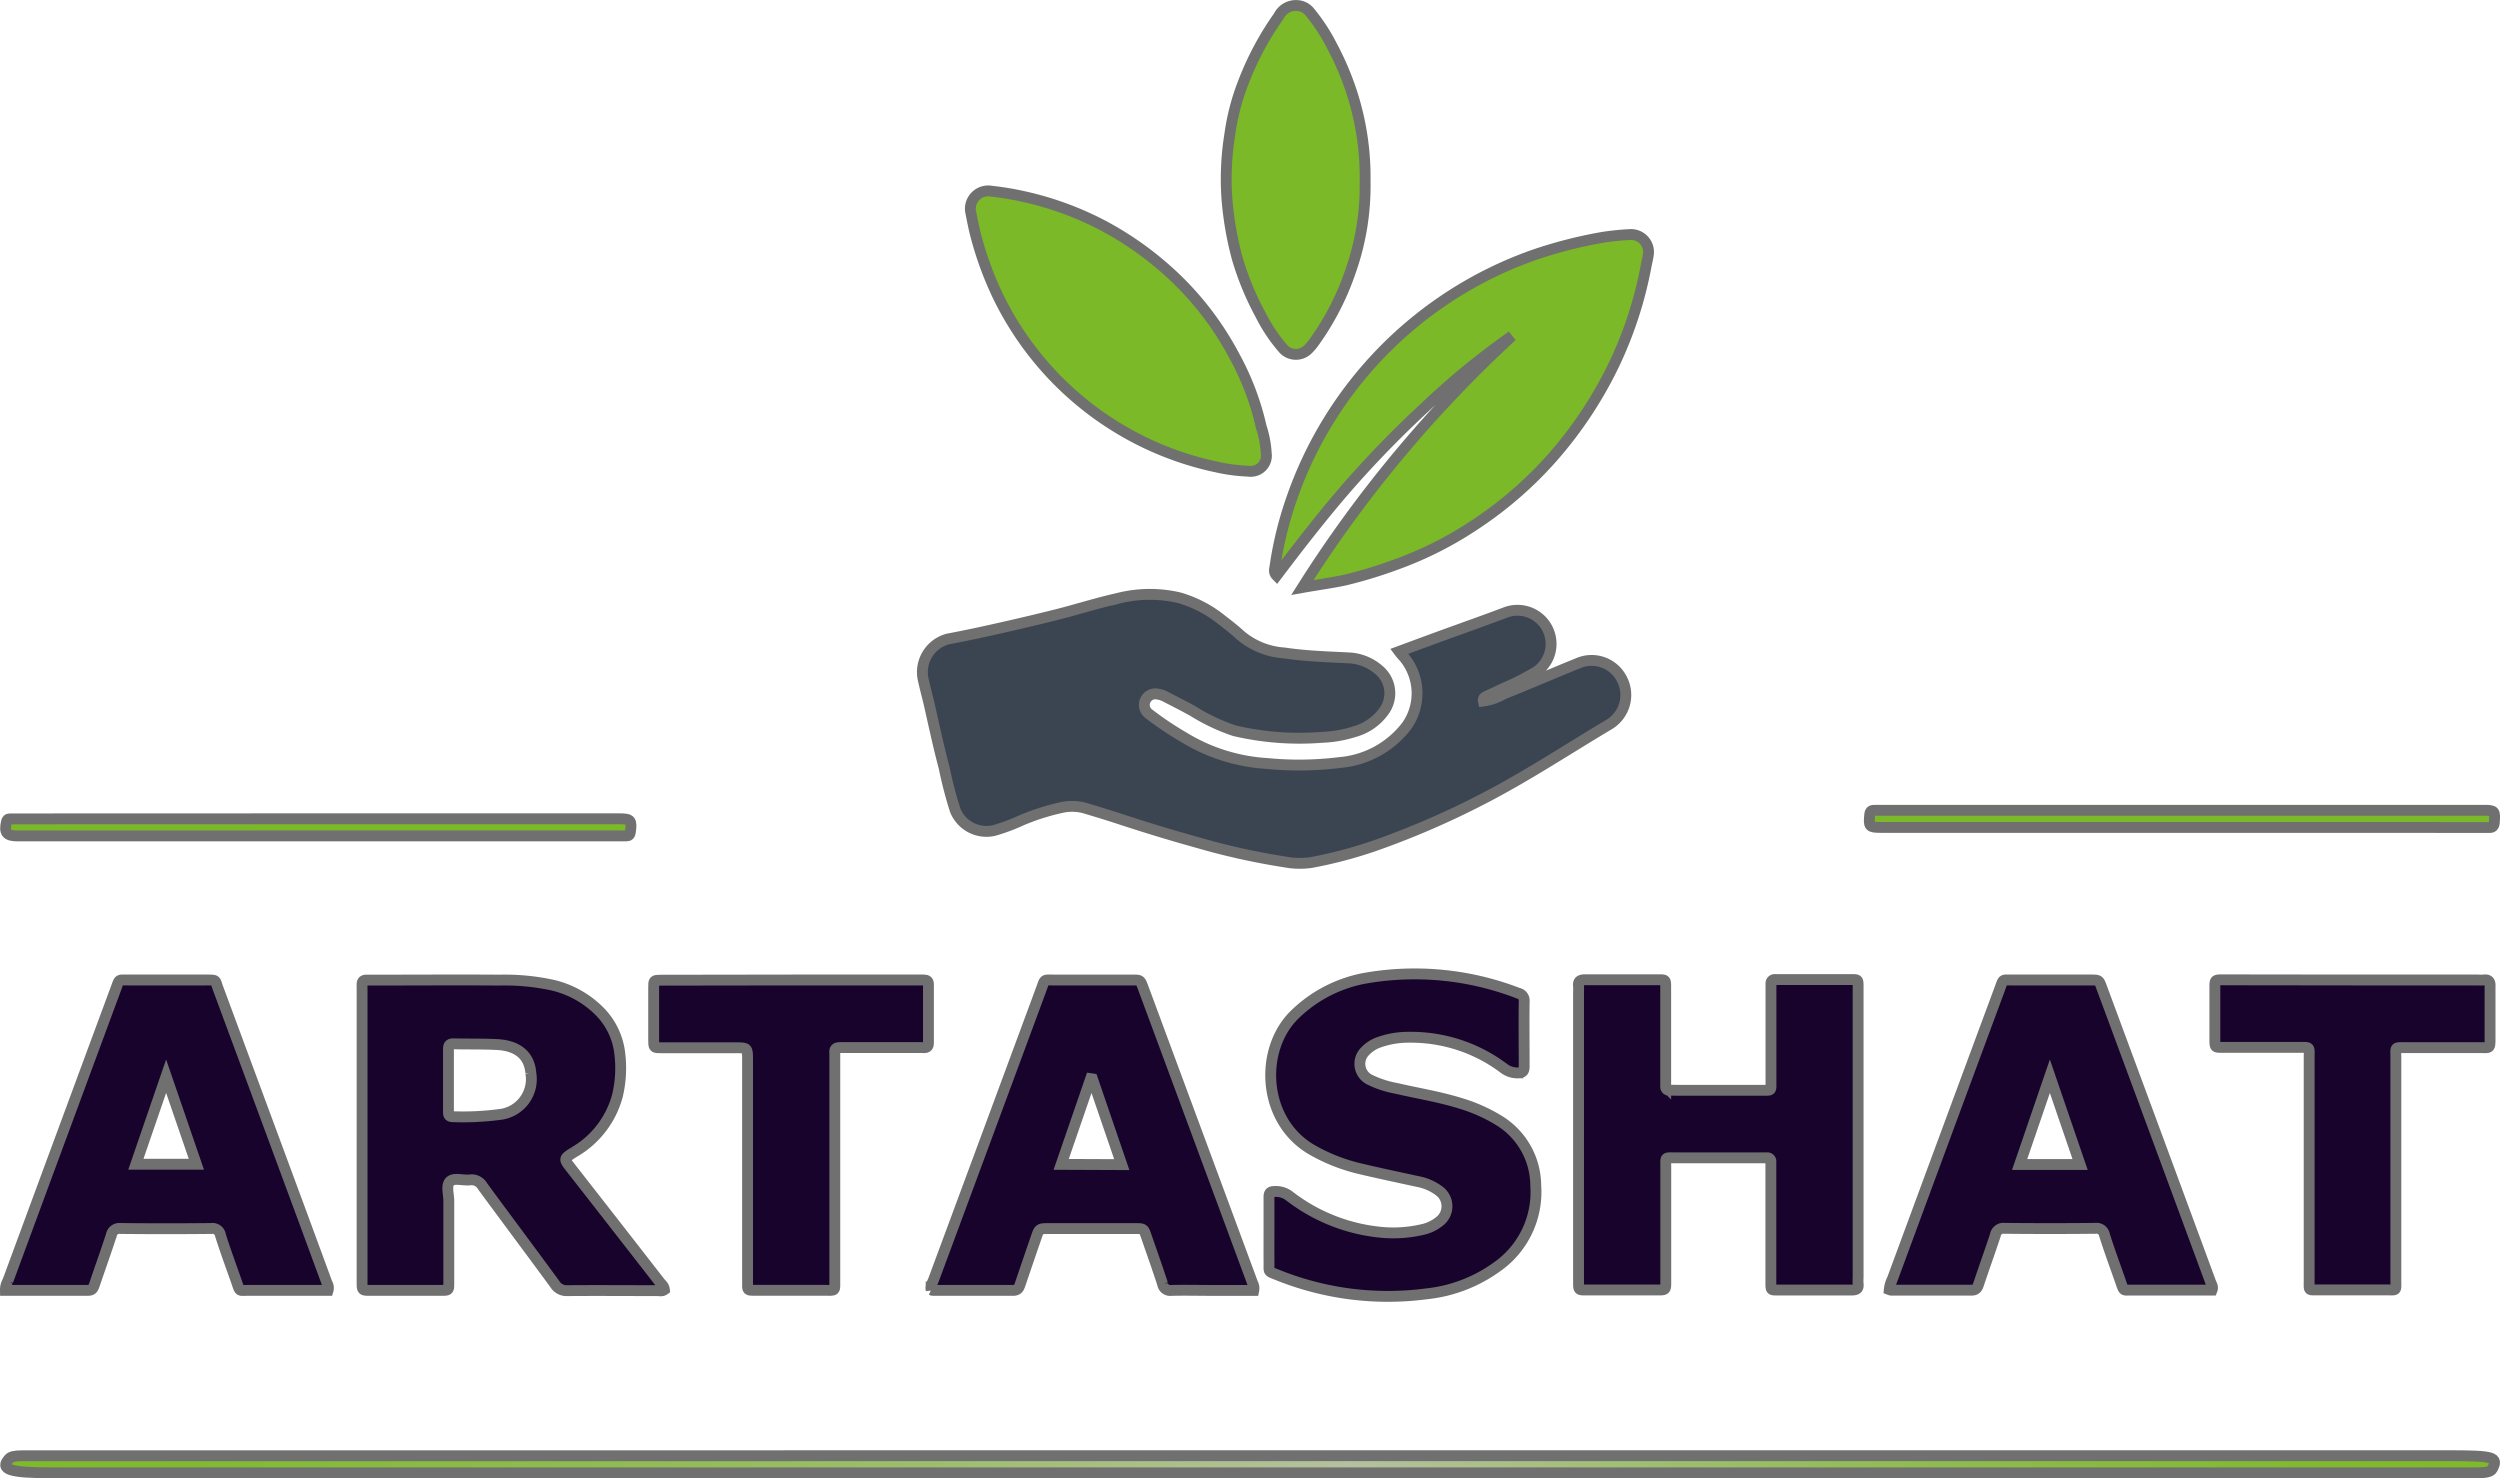 <svg xmlns="http://www.w3.org/2000/svg" xmlns:xlink="http://www.w3.org/1999/xlink" width="229.995" height="135.998" viewBox="0 0 229.995 135.998"><defs><linearGradient id="a" y1="0.5" x2="1" y2="0.5" gradientUnits="objectBoundingBox"><stop offset="0" stop-color="#7dba29"/><stop offset="0.08" stop-color="#81ba31"/><stop offset="0.2" stop-color="#8bbc47"/><stop offset="0.36" stop-color="#9cbe6a"/><stop offset="0.53" stop-color="#b3c19b"/><stop offset="0.54" stop-color="#b5c19f"/><stop offset="0.63" stop-color="#a4bf7b"/><stop offset="0.74" stop-color="#93bd58"/><stop offset="0.84" stop-color="#87bb3e"/><stop offset="0.93" stop-color="#80ba2e"/><stop offset="1" stop-color="#7dba29"/></linearGradient></defs><g transform="translate(0.5 0.498)"><path d="M226.648,123.063c1.419-.524,2.727-1.011,4.039-1.488,1.887-.686,3.784-1.354,5.662-2.063a3.093,3.093,0,0,1,2.958,5.393,25.083,25.083,0,0,1-3.19,1.614c-.492.25-1,.464-1.5.709a.339.339,0,0,0-.213.39,4.968,4.968,0,0,0,1.855-.645c2.318-.927,4.572-1.9,6.863-2.829a3.121,3.121,0,0,1,4.029,1.465,3.162,3.162,0,0,1-1.145,4.15c-3.89,2.318-7.688,4.836-11.736,6.914a77.489,77.489,0,0,1-9.849,4.257,40.5,40.5,0,0,1-5.829,1.544,7.271,7.271,0,0,1-2.43-.046,63.717,63.717,0,0,1-8.017-1.776q-3.749-1.043-7.419-2.258c-.992-.325-2-.626-3-.927a4.414,4.414,0,0,0-2.17-.037,21,21,0,0,0-3.57,1.131,17.648,17.648,0,0,1-2.615.978,3.1,3.1,0,0,1-3.552-1.855,36.33,36.33,0,0,1-1.015-3.89c-.51-1.915-.927-3.858-1.363-5.787-.185-.793-.4-1.586-.575-2.379a3.155,3.155,0,0,1,2.263-3.71c1.688-.315,3.366-.682,5.045-1.062s3.464-.8,5.184-1.238,3.533-1.015,5.323-1.414a11.9,11.9,0,0,1,5.722-.088,11.165,11.165,0,0,1,3.932,2.045c.6.464,1.2.927,1.753,1.437a6.914,6.914,0,0,0,3.988,1.6c2.026.306,4.062.357,6.1.464a4.544,4.544,0,0,1,2.611,1.1,2.782,2.782,0,0,1,.58,3.631,4.957,4.957,0,0,1-2.842,2.054,11.152,11.152,0,0,1-3.009.519,26.343,26.343,0,0,1-8-.607,17.912,17.912,0,0,1-3.858-1.827c-.844-.464-1.7-.9-2.555-1.34a2.146,2.146,0,0,0-.58-.19,1.02,1.02,0,0,0-.876,1.813,29.82,29.82,0,0,0,3.19,2.138,16.572,16.572,0,0,0,7.669,2.416,30.405,30.405,0,0,0,6.728-.093,8.653,8.653,0,0,0,6.1-3.348,5.179,5.179,0,0,0-.236-6.334A5.4,5.4,0,0,1,226.648,123.063Z" transform="translate(-98.436 -63.627)" fill="#3b4552" stroke="#707070" stroke-width="1"/><path d="M255.361,78.333A114.9,114.9,0,0,1,274.642,55.2a68.924,68.924,0,0,0-7.938,6.492,96.666,96.666,0,0,0-7.22,7.419c-2.267,2.611-4.382,5.342-6.492,8.129-.3-.306-.181-.6-.144-.867a33.121,33.121,0,0,1,1.484-6.093,36.372,36.372,0,0,1,22.216-22.5,41.464,41.464,0,0,1,6.492-1.669,24.366,24.366,0,0,1,2.434-.246,1.614,1.614,0,0,1,1.73,1.716c-.037.38-.139.742-.209,1.113a36.679,36.679,0,0,1-2.986,9.172,37.753,37.753,0,0,1-5.5,8.346,35.792,35.792,0,0,1-7.493,6.492,33.386,33.386,0,0,1-7.159,3.561,41.5,41.5,0,0,1-4.6,1.391C258.023,77.92,256.766,78.082,255.361,78.333Z" transform="translate(-136.045 -24.783)" fill="#7bb928" stroke="#707070" stroke-width="1"/><path d="M313.3,209.487V196.341a4.313,4.313,0,0,0,0-.524c-.06-.464.172-.584.607-.584h6.747c.654,0,.663,0,.663.7v9.112a.322.322,0,0,0,.362.357c.255-.009.524,0,.788,0h7.711c.927,0,.821.083.825-.858v-8.959a.345.345,0,0,1,.371-.371h7.011c.621,0,.635,0,.635.635v26.737a4.842,4.842,0,0,0,0,.612c.065.492-.181.58-.612.58h-6.747c-.658,0-.668.042-.668-.672V211.972a.325.325,0,0,0-.366-.357c-.255.009-.645,0-.964,0h-7.516c-.927,0-.821-.093-.821.858V222.99c0,.774,0,.784-.742.784H314c-.7,0-.7,0-.7-.723Z" transform="translate(-168.577 -105.596)" fill="#18032d" stroke="#707070" stroke-width="1"/><path d="M251.649,217.741v-3.153c0-.385.139-.5.51-.5a2.036,2.036,0,0,1,1.368.417,16.313,16.313,0,0,0,8.606,3.352,11.782,11.782,0,0,0,3.654-.274,3.709,3.709,0,0,0,1.488-.7,1.753,1.753,0,0,0,.023-2.856,4.734,4.734,0,0,0-1.989-.862c-1.822-.4-3.649-.779-5.462-1.215a16.489,16.489,0,0,1-4.136-1.637c-4.7-2.606-5.05-9.329-1.618-12.575a12.478,12.478,0,0,1,6.459-3.283,26.43,26.43,0,0,1,14.027,1.391.686.686,0,0,1,.547.751c-.028,1.985,0,3.974,0,5.958,0,.464-.121.621-.594.621a2.045,2.045,0,0,1-1.28-.422,14.212,14.212,0,0,0-8.741-2.856,7.989,7.989,0,0,0-2.745.464,3.171,3.171,0,0,0-1.243.793,1.628,1.628,0,0,0,.417,2.657,9.274,9.274,0,0,0,2.407.784c1.989.464,4.006.779,5.954,1.391a14.894,14.894,0,0,1,3.5,1.563,7.057,7.057,0,0,1,3.39,5.986,8.4,8.4,0,0,1-3.645,7.54,13.4,13.4,0,0,1-6.39,2.425,27.154,27.154,0,0,1-13.739-1.743c-.89-.357-.756-.218-.765-1.118S251.649,218.705,251.649,217.741Z" transform="translate(-135.405 -104.97)" fill="#18032d" stroke="#707070" stroke-width="1"/><path d="M219.408,60.952a1.442,1.442,0,0,1-1.665,1.637,15.552,15.552,0,0,1-2.847-.371,28.967,28.967,0,0,1-20.171-15.733,31.205,31.205,0,0,1-2.012-5.467c-.185-.7-.329-1.414-.464-2.128a1.641,1.641,0,0,1,1.892-2.054,27.071,27.071,0,0,1,3.1.524,29.3,29.3,0,0,1,6.867,2.485A29.885,29.885,0,0,1,209.94,43.8a28.146,28.146,0,0,1,6.492,8.119,24.9,24.9,0,0,1,2.509,6.575A9.524,9.524,0,0,1,219.408,60.952Z" transform="translate(-103.416 -19.742)" fill="#7bb928" stroke="#707070" stroke-width="1"/><path d="M141.782,195.31h12.177c.292,0,.427.107.422.408v5.43c0,.464-.352.376-.621.38h-7.53c-.394,0-.5.144-.464.51v20.848c0,1.094.116.974-.992.974h-6.241c-.881,0-.793.042-.793-.807v-20.4c0-1.108,0-1.108-1.094-1.108h-6.835c-.7,0-.709,0-.709-.728V196c0-.658,0-.668.677-.672Z" transform="translate(-69.466 -105.65)" fill="#18032d" stroke="#707070" stroke-width="1"/><path d="M452.69,195.294h11.565a4.124,4.124,0,0,0,.524,0c.487-.065.612.19.58.617v4.642c0,1.113,0,.96-.927.964h-6.747c-1.155,0-.992-.116-.992.96v20.4c0,1.08.125.927-.927.927h-6.223c-.927,0-.825.107-.825-.858v-20.4c0-1.182.167-1.048-1.085-1.053h-6.914c-.663,0-.672,0-.677-.682v-4.818c0-.7,0-.714.728-.714Z" transform="translate(-236.779 -105.634)" fill="#18032d" stroke="#707070" stroke-width="1"/><path d="M255.863,16.232a23.556,23.556,0,0,1-1.34,8.231,24.844,24.844,0,0,1-3.436,6.635,4.892,4.892,0,0,1-.464.533,1.572,1.572,0,0,1-2.254,0,14.968,14.968,0,0,1-2.133-3.181,26.552,26.552,0,0,1-2.128-5.142,30.1,30.1,0,0,1-.96-5.564,25.647,25.647,0,0,1,.274-5.907,20.76,20.76,0,0,1,1.257-4.795A27.357,27.357,0,0,1,247.916,1a1.751,1.751,0,0,1,1.7-.983,1.577,1.577,0,0,1,1.127.556,17.157,17.157,0,0,1,2.091,3.2,26.429,26.429,0,0,1,1.883,4.493,25.251,25.251,0,0,1,1.145,7.966Z" transform="translate(-130.776 -0.005)" fill="#7bb928" stroke="#707070" stroke-width="1"/><path d="M400.268,162.346H372.576c-1.113,0-1.164-.07-1.053-1.187.032-.315.172-.4.464-.389s.408,0,.612,0h55.365c1.08,0,1.1.042,1.016,1.141-.028.348-.176.464-.5.441h-.7Z" transform="translate(-200.011 -86.724)" fill="#7cb92a" stroke="#707070" stroke-width="1"/><path d="M114.869,289.69h109.89c4.238,0,4.621.13,4.048,1.215-.134.25-.522.366-1.52.362H4.368c-4,0-4.926-.311-4-1.308.157-.167.462-.255,1.123-.26H4.627Z" transform="translate(-0.02 -156.267)" stroke="#707070" stroke-width="1" fill="url(#a)"/><path d="M28.887,162.47H56.495c1.062,0,1.164.13,1.015,1.215-.032.25-.13.366-.38.362H1.121c-1.006,0-1.238-.311-1.006-1.308.037-.167.116-.255.283-.26h.788Z" transform="translate(-0.017 -87.642)" fill="#7bb929" stroke="#707070" stroke-width="1"/><path d="M405.019,223.125q-5.013-13.591-10.034-27.135c-.25-.682-.255-.686-.992-.686h-7.271c-.9,0-.77-.121-1.1.774q-4.952,13.359-9.886,26.723a2.782,2.782,0,0,0-.292.988.821.821,0,0,0,.185.051h7.359c.4,0,.547-.167.663-.519.505-1.521,1.053-3.028,1.553-4.549a.756.756,0,0,1,.862-.621q4.173.042,8.323,0a.747.747,0,0,1,.858.626c.464,1.47,1.006,2.921,1.512,4.377.278.811.209.672.974.677h7.405C405.255,223.538,405.1,223.339,405.019,223.125Zm-17.583-10.846,2.782-8.124L393,212.279Z" transform="translate(-202.134 -105.644)" fill="#18032d" stroke="#707070" stroke-width="1"/><path d="M98.15,223.109q-4.085-5.258-8.184-10.5c-.668-.858-.668-.853.264-1.451a8.554,8.554,0,0,0,4.016-5.2,10.952,10.952,0,0,0,.223-3.83,6.538,6.538,0,0,0-2.008-4.076,8.973,8.973,0,0,0-4.173-2.272,20.722,20.722,0,0,0-4.869-.464c-3.914-.028-7.827,0-11.745,0h-.524c-.25,0-.385.1-.394.352s0,.464,0,.7V223.1c0,.756,0,.76.765.76h6.492c.714,0,.719,0,.719-.7v-7.535c0-.607-.26-1.391.1-1.776s1.215-.079,1.855-.153a1.145,1.145,0,0,1,1.15.58c2.212,3.014,4.451,6,6.663,9.019a1.252,1.252,0,0,0,1.15.589c2.745-.023,5.49,0,8.24,0,.218,0,.464.074.677-.083C98.53,223.448,98.3,223.3,98.15,223.109ZM83.386,207.682a25.714,25.714,0,0,1-4.285.2c-.4,0-.4-.227-.4-.505v-5.7c0-.376.107-.51.492-.5,1.312.032,2.629,0,3.941.065,1.961.093,3.023,1.034,3.144,2.62A3.27,3.27,0,0,1,83.386,207.682Z" transform="translate(-37.944 -105.646)" fill="#18032d" stroke="#707070" stroke-width="1"/><path d="M27.265,216.889q-3.849-10.41-7.707-20.82c-.292-.784-.079-.765-1.108-.765H11.267c-.9,0-.765-.116-1.1.779q-4.98,13.452-9.942,26.9a1.651,1.651,0,0,0-.227.872H7.618c.394,0,.464-.232.57-.524.515-1.516,1.057-3.023,1.553-4.549a.756.756,0,0,1,.867-.617q4.173.042,8.323,0a.747.747,0,0,1,.858.645c.464,1.47,1.006,2.921,1.512,4.377.278.8.195.672.978.672h7.4a.8.8,0,0,0-.088-.649Q28.429,220.047,27.265,216.889ZM12,212.252l2.782-8.1,2.782,8.1Z" transform="translate(0.001 -105.644)" fill="#18032d" stroke="#707070" stroke-width="1"/><path d="M213.948,223.214q-5.036-13.6-10.081-27.209c-.26-.7-.264-.7-.974-.7H195.71c-1.039,0-.858-.121-1.22.853q-4.948,13.378-9.9,26.723c-.107.292-.315.57-.223.927a.6.6,0,0,0,.167.051H191.9c.431,0,.543-.223.649-.543q.728-2.152,1.47-4.3c.287-.844.287-.844,1.22-.844h7.883c.788,0,.793,0,1.039.719.505,1.461,1.025,2.912,1.5,4.382a.7.7,0,0,0,.784.589c1.224-.032,2.453,0,3.677,0h3.923A.955.955,0,0,0,213.948,223.214Zm-17.62-10.948,2.717-7.883.158.023,2.7,7.883Z" transform="translate(-99.202 -105.644)" fill="#18032d" stroke="#707070" stroke-width="1"/></g></svg>